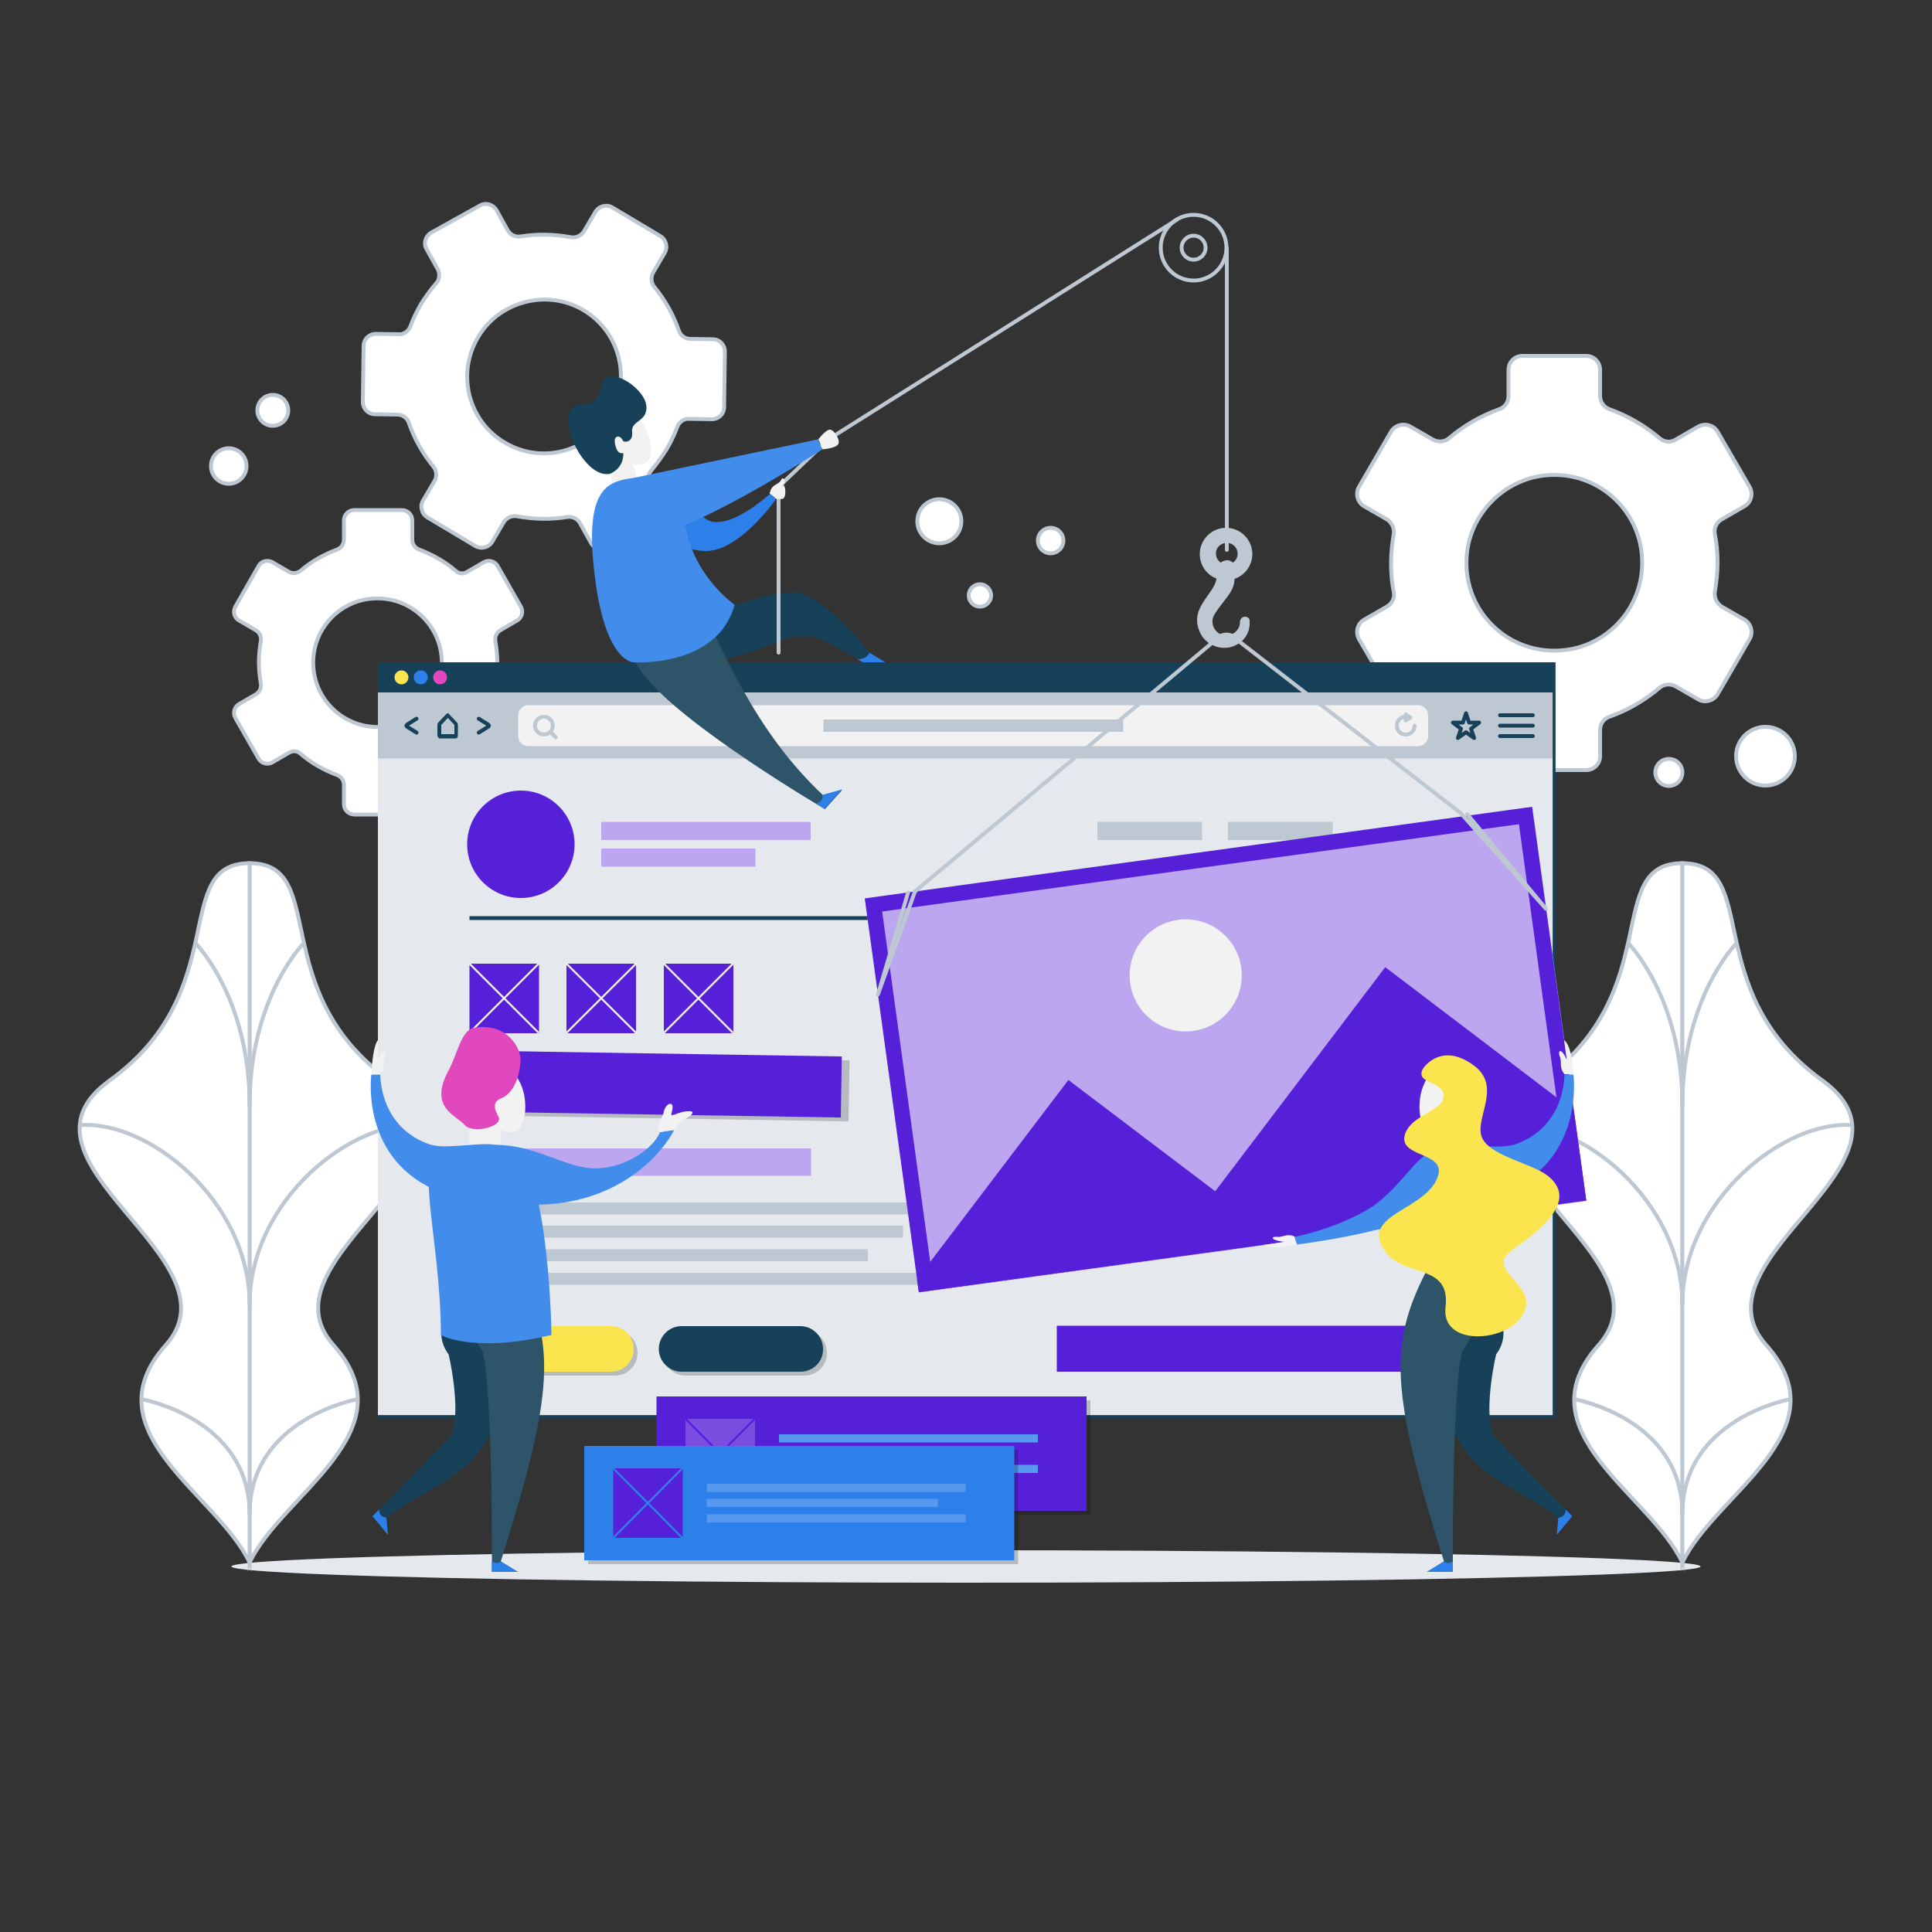 <?xml version="1.0" encoding="utf-8"?>
<!-- Generator: Adobe Illustrator 21.0.0, SVG Export Plug-In . SVG Version: 6.00 Build 0)  -->
<svg version="1.1" id="OBJECTS" xmlns="http://www.w3.org/2000/svg" xmlns:xlink="http://www.w3.org/1999/xlink" x="0px" y="0px"
	 viewBox="0 0 500 500" style="enable-background:new 0 0 500 500;" xml:space="preserve">
<rect x="0" y="0" width="500" height="500" fill="#333333" stroke="none"/>
<style type="text/css">
	.st0{fill:#E5E9ED;}
	.st1{fill:#FFFFFF;stroke:#BEC8D2;stroke-miterlimit:10;}
	.st2{fill:none;stroke:#BEC8D2;stroke-miterlimit:10;}
	.st3{fill:#BEC8D2;}
	.st4{fill:#174159;}
	.st5{fill:none;stroke:#174159;stroke-linecap:round;stroke-miterlimit:10;}
	.st6{fill:#F2F2F2;}
	.st7{fill:none;stroke:#BEC8D2;stroke-linecap:round;stroke-miterlimit:10;}
	.st8{fill:none;stroke:#BEC8D2;stroke-linecap:round;stroke-linejoin:round;stroke-miterlimit:10;}
	.st9{fill:none;stroke:#174159;stroke-linecap:round;stroke-linejoin:round;stroke-miterlimit:10;}
	.st10{fill:none;stroke:#174159;stroke-width:0.75;stroke-miterlimit:10;}
	.st11{fill:#FAE54E;}
	.st12{fill:#2D80EA;}
	.st13{fill:#E148BE;}
	.st14{fill:#5620D8;}
	.st15{fill:#BBA6EF;}
	.st16{fill:none;stroke:#174159;stroke-miterlimit:10;}
	.st17{opacity:0.2;}
	.st18{fill:none;stroke:#F2F2F2;stroke-width:0.5;stroke-miterlimit:10;}
	.st19{fill:#2E546A;}
	.st20{fill:#428DEC;}
	.st21{fill:none;stroke:#000000;stroke-width:0.5;stroke-miterlimit:10;}
	.st22{fill:#784DE0;}
	.st23{fill:none;stroke:#5620D8;stroke-width:0.5;stroke-miterlimit:10;}
	.st24{fill:#5799EE;}
	.st25{fill:none;stroke:#2D80EA;stroke-width:0.5;stroke-miterlimit:10;}
</style>
<g>
	<ellipse class="st0" cx="250" cy="405.4" rx="190.1" ry="4.2"/>
	<g>
		<g>
			<path class="st1" d="M435.4,404.4c-8.4-17.8-41.7-33.9-21.7-56.3c20-22.4-43.7-47.5-14.5-68.5c32.2-23.2,15.5-56.2,36.2-56.2
				V404.4z"/>
			<path class="st1" d="M435.4,404.4c8.4-17.8,41.7-33.9,21.7-56.3c-20-22.4,43.7-47.5,14.5-68.5c-32.2-23.2-15.5-56.2-36.2-56.2
				V404.4z"/>
		</g>
		<path class="st2" d="M435.4,391.9c0-24.9-28-29.8-28-29.8"/>
		<path class="st2" d="M435.4,337.7c0-27.2-26.7-48-44-46.5"/>
		<path class="st2" d="M435.4,286.1c0-28.1-14.1-42.1-14.1-42.1"/>
		<path class="st2" d="M435.4,391.9c0-24.9,28-29.8,28-29.8"/>
		<path class="st2" d="M435.4,337.7c0-27.2,26.7-48,44-46.5"/>
		<path class="st2" d="M435.4,286.1c0-28.1,14.1-42.1,14.1-42.1"/>
	</g>
	<g>
		<g>
			<path class="st1" d="M64.6,404.4c8.4-17.8,41.7-33.9,21.7-56.3c-20-22.4,43.7-47.5,14.5-68.5c-32.2-23.2-15.5-56.2-36.2-56.2
				V404.4z"/>
			<path class="st1" d="M64.6,404.4c-8.4-17.8-41.7-33.9-21.7-56.3c20-22.4-43.7-47.5-14.5-68.5c32.2-23.2,15.5-56.2,36.2-56.2
				V404.4z"/>
		</g>
		<path class="st2" d="M64.6,391.9c0-24.9,28-29.8,28-29.8"/>
		<path class="st2" d="M64.6,337.7c0-27.2,26.7-48,44-46.5"/>
		<path class="st2" d="M64.6,286.1c0-28.1,14.1-42.1,14.1-42.1"/>
		<path class="st2" d="M64.6,391.9c0-24.9-28-29.8-28-29.8"/>
		<path class="st2" d="M64.6,337.7c0-27.2-26.7-48-44-46.5"/>
		<path class="st2" d="M64.6,286.1c0-28.1-14.1-42.1-14.1-42.1"/>
	</g>
	<path class="st1" d="M128.7,171.4c0-1.9-0.2-3.7-0.5-5.5c-0.2-1.1,0.3-2.2,1.3-2.8l4.3-2.5c1.3-0.7,1.7-2.4,1-3.6l-6-10.5
		c-0.7-1.3-2.4-1.7-3.6-1l-4.3,2.5c-1,0.6-2.2,0.5-3-0.3c-2.8-2.4-6-4.2-9.5-5.5c-1-0.4-1.7-1.4-1.7-2.5v-5c0-1.5-1.2-2.7-2.7-2.7
		H91.7c-1.5,0-2.7,1.2-2.7,2.7v5c0,1.1-0.7,2.1-1.7,2.5c-3.5,1.3-6.7,3.1-9.5,5.5c-0.9,0.7-2.1,0.8-3,0.3l-4.3-2.5
		c-1.3-0.7-2.9-0.3-3.6,1l-6,10.5c-0.7,1.3-0.3,2.9,1,3.6l4.3,2.5c1,0.6,1.5,1.7,1.3,2.8c-0.3,1.8-0.5,3.6-0.5,5.5
		c0,1.9,0.2,3.7,0.5,5.5c0.2,1.1-0.3,2.2-1.3,2.8l-4.3,2.5c-1.3,0.7-1.7,2.4-1,3.6l6,10.5c0.7,1.3,2.4,1.7,3.6,1l4.3-2.5
		c1-0.6,2.2-0.5,3,0.3c2.8,2.4,6,4.2,9.5,5.5c1,0.4,1.7,1.4,1.7,2.5v5c0,1.5,1.2,2.7,2.7,2.7h12.1c1.5,0,2.7-1.2,2.7-2.7v-5
		c0-1.1,0.7-2.1,1.7-2.5c3.5-1.3,6.7-3.1,9.5-5.5c0.9-0.7,2.1-0.8,3-0.3l4.3,2.5c1.3,0.7,2.9,0.3,3.6-1l6-10.5
		c0.7-1.3,0.3-2.9-1-3.6l-4.3-2.5c-1-0.6-1.5-1.7-1.3-2.8C128.5,175.1,128.7,173.3,128.7,171.4z M99.9,188
		c-10.9,1.4-20.1-7.8-18.7-18.7c0.9-7.4,6.9-13.4,14.3-14.3c10.9-1.4,20.1,7.8,18.7,18.7C113.4,181,107.4,187,99.9,188z"/>
	<path class="st1" d="M172.5,116.3c1.1-1.9,2.1-3.9,2.8-5.9c0.5-1.2,1.7-2.1,3-2l5.9,0.1c1.8,0,3.2-1.4,3.2-3.1l0.2-14.4
		c0-1.8-1.4-3.2-3.1-3.2l-5.9-0.1c-1.3,0-2.5-0.9-2.9-2.1c-1.4-4.1-3.6-8-6.4-11.4c-0.8-1-0.9-2.5-0.3-3.6l3-5.1
		c0.9-1.5,0.4-3.5-1.1-4.4l-12.4-7.4c-1.5-0.9-3.5-0.4-4.4,1.1l-3,5.1c-0.7,1.1-2,1.7-3.3,1.5c-4.4-0.8-8.8-0.9-13.1-0.2
		c-1.3,0.2-2.6-0.4-3.3-1.6l-2.9-5.2c-0.9-1.5-2.8-2.1-4.3-1.2l-12.6,7c-1.5,0.9-2.1,2.8-1.2,4.3l2.9,5.2c0.6,1.2,0.5,2.6-0.4,3.6
		c-1.4,1.6-2.7,3.4-3.9,5.3c-1.1,1.9-2.1,3.9-2.8,5.9c-0.5,1.2-1.7,2.1-3,2l-5.9-0.1c-1.8,0-3.2,1.4-3.2,3.1L93.9,104
		c0,1.8,1.4,3.2,3.1,3.2l5.9,0.1c1.3,0,2.5,0.9,2.9,2.1c1.4,4.1,3.6,8,6.4,11.4c0.8,1,0.9,2.5,0.3,3.6l-3,5.1
		c-0.9,1.5-0.4,3.5,1.1,4.4l12.4,7.4c1.5,0.9,3.5,0.4,4.4-1.1l3-5.1c0.7-1.1,2-1.7,3.3-1.5c4.4,0.8,8.8,0.9,13.1,0.2
		c1.3-0.2,2.6,0.4,3.3,1.6l2.9,5.2c0.9,1.5,2.8,2.1,4.3,1.2l12.6-7c1.5-0.9,2.1-2.8,1.2-4.3l-2.9-5.2c-0.6-1.2-0.5-2.6,0.4-3.6
		C170,120,171.3,118.2,172.5,116.3z M132.9,115.7c-12-5.2-15.8-20.2-7.7-30.6c5.5-7,15.3-9.5,23.5-6c12,5.2,15.8,20.2,7.7,30.6
		C150.9,116.8,141.1,119.3,132.9,115.7z"/>
	<path class="st1" d="M444.5,145.7c0-2.6-0.2-5.1-0.7-7.5c-0.3-1.5,0.4-3,1.8-3.8l5.9-3.4c1.7-1,2.3-3.2,1.3-5l-8.3-14.3
		c-1-1.7-3.2-2.3-5-1.3l-5.9,3.4c-1.3,0.8-3,0.6-4.1-0.4c-3.8-3.2-8.2-5.8-13-7.5c-1.4-0.5-2.4-1.9-2.4-3.4v-6.8
		c0-2-1.6-3.6-3.6-3.6H394c-2,0-3.6,1.6-3.6,3.6v6.8c0,1.5-0.9,2.9-2.4,3.4c-4.8,1.7-9.2,4.3-13,7.5c-1.2,1-2.8,1.1-4.1,0.4
		l-5.9-3.4c-1.7-1-4-0.4-5,1.3l-8.3,14.3c-1,1.7-0.4,4,1.3,5l5.9,3.4c1.3,0.8,2,2.3,1.8,3.8c-0.4,2.4-0.7,4.9-0.7,7.5
		c0,2.6,0.2,5.1,0.7,7.5c0.3,1.5-0.4,3-1.8,3.8l-5.9,3.4c-1.7,1-2.3,3.2-1.3,5l8.3,14.3c1,1.7,3.2,2.3,5,1.3l5.9-3.4
		c1.3-0.8,3-0.6,4.1,0.4c3.8,3.2,8.2,5.8,13,7.5c1.4,0.5,2.4,1.9,2.4,3.4v6.8c0,2,1.6,3.6,3.6,3.6h16.5c2,0,3.6-1.6,3.6-3.6v-6.8
		c0-1.5,0.9-2.9,2.4-3.4c4.8-1.7,9.2-4.3,13-7.5c1.2-1,2.8-1.1,4.1-0.4l5.9,3.4c1.7,1,4,0.4,5-1.3l8.3-14.3c1-1.7,0.4-4-1.3-5
		l-5.9-3.4c-1.3-0.8-2-2.3-1.8-3.8C444.2,150.7,444.5,148.2,444.5,145.7z M405.2,168.2c-14.9,1.9-27.4-10.6-25.5-25.5
		c1.3-10.1,9.5-18.3,19.6-19.6c14.9-1.9,27.4,10.6,25.5,25.5C423.5,158.8,415.3,167,405.2,168.2z"/>
	<g>
		<rect x="97.8" y="171.4" class="st0" width="304.5" height="195.2"/>
		<g>
			<rect x="97.8" y="179.2" class="st3" width="304.5" height="17.1"/>
			<g>
				<g>
					<path class="st4" d="M115.9,185.8l1.7,1.8v2.4h-3.4v-2.4L115.9,185.8 M115.9,184.6c-0.1,0-0.3,0.1-0.4,0.2l-2.1,2.2
						c-0.1,0.1-0.2,0.4-0.2,0.6v2.7c0,0.4,0.3,0.8,0.6,0.8h4.1c0.4,0,0.6-0.3,0.6-0.8v-2.7c0-0.2-0.1-0.4-0.2-0.6l-2.1-2.2
						C116.2,184.6,116,184.6,115.9,184.6L115.9,184.6z"/>
				</g>
				<g>
					<path class="st5" d="M123.9,189.6l2.4-1.5c0.3-0.2,0.3-0.4,0-0.6l-2.4-1.5"/>
					<path class="st5" d="M107.8,189.6l-2.4-1.5c-0.3-0.2-0.3-0.4,0-0.6l2.4-1.5"/>
				</g>
			</g>
			<g>
				<g>
					<path class="st6" d="M367,193.1H136.7c-1.4,0-2.6-1.2-2.6-2.6v-5.4c0-1.4,1.2-2.6,2.6-2.6H367c1.4,0,2.6,1.2,2.6,2.6v5.4
						C369.6,191.9,368.4,193.1,367,193.1z"/>
				</g>
				<rect x="213.1" y="186.2" class="st3" width="77.6" height="3.2"/>
				<g>
					
						<ellipse transform="matrix(0.707 -0.707 0.707 0.707 -91.551 154.564)" class="st2" cx="140.8" cy="187.8" rx="2.3" ry="2.3"/>
					<line class="st7" x1="142.4" y1="189.4" x2="143.8" y2="190.8"/>
				</g>
				<g>
					<path class="st7" d="M366.1,187.8c0,1.3-1,2.3-2.3,2.3s-2.3-1-2.3-2.3c0-1.3,1-2.3,2.3-2.3"/>
					<polygon class="st8" points="363.8,184.9 365,185.7 363.8,186.5 					"/>
				</g>
			</g>
			<polygon class="st9" points="379.4,184.6 380.2,187 382.8,187 380.7,188.6 381.5,191 379.4,189.5 377.3,191 378.1,188.6 376,187 
				378.6,187 			"/>
			<g>
				<line class="st9" x1="388.2" y1="185.1" x2="396.7" y2="185.1"/>
				<line class="st9" x1="388.2" y1="187.8" x2="396.7" y2="187.8"/>
				<line class="st9" x1="388.2" y1="190.5" x2="396.7" y2="190.5"/>
			</g>
		</g>
		<polyline class="st10" points="402.2,171.4 402.2,366.6 97.8,366.6 		"/>
		<g>
			<rect x="97.8" y="171.4" class="st4" width="304.5" height="7.8"/>
			<g>
				<circle class="st11" cx="103.9" cy="175.3" r="1.8"/>
				<circle class="st12" cx="108.9" cy="175.3" r="1.8"/>
				<circle class="st13" cx="113.9" cy="175.3" r="1.8"/>
			</g>
		</g>
	</g>
	<g>
		<rect x="273.5" y="343.1" class="st14" width="105.3" height="11.9"/>
		<g>
			<g>
				<circle class="st14" cx="134.8" cy="218.5" r="13.9"/>
				<g>
					<rect x="155.6" y="212.7" class="st15" width="54.2" height="4.7"/>
					<rect x="155.6" y="219.6" class="st15" width="39.9" height="4.7"/>
				</g>
			</g>
			<g>
				<rect x="284" y="212.7" class="st3" width="27.1" height="4.7"/>
				<rect x="317.8" y="212.7" class="st3" width="27.1" height="4.7"/>
			</g>
			<line class="st16" x1="121.5" y1="237.6" x2="378.5" y2="237.6"/>
		</g>
		<g>
			<rect x="121.5" y="297.2" class="st15" width="88.4" height="7.1"/>
			<g>
				<rect x="121.5" y="311.2" class="st3" width="123" height="3.1"/>
				<rect x="121.5" y="317.2" class="st3" width="112.2" height="3.1"/>
				<rect x="121.5" y="323.3" class="st3" width="103.1" height="3.1"/>
				<rect x="121.5" y="329.4" class="st3" width="123" height="3.1"/>
			</g>
		</g>
		<g>
			<g>
				<g class="st17">
					<path d="M159.1,356h-30.7c-3.3,0-5.9-2.7-5.9-5.9v0c0-3.3,2.7-5.9,5.9-5.9h30.7c3.3,0,5.9,2.7,5.9,5.9v0
						C165,353.4,162.4,356,159.1,356z"/>
				</g>
				<g>
					<path class="st11" d="M158.1,355h-30.7c-3.3,0-5.9-2.7-5.9-5.9v0c0-3.3,2.7-5.9,5.9-5.9h30.7c3.3,0,5.9,2.7,5.9,5.9v0
						C164,352.4,161.4,355,158.1,355z"/>
				</g>
			</g>
			<g>
				<g class="st17">
					<path d="M208.1,356h-30.7c-3.3,0-5.9-2.7-5.9-5.9v0c0-3.3,2.7-5.9,5.9-5.9h30.7c3.3,0,5.9,2.7,5.9,5.9v0
						C214.1,353.4,211.4,356,208.1,356z"/>
				</g>
				<g>
					<path class="st4" d="M207.1,355h-30.7c-3.3,0-5.9-2.7-5.9-5.9v0c0-3.3,2.7-5.9,5.9-5.9h30.7c3.3,0,5.9,2.7,5.9,5.9v0
						C213.1,352.4,210.4,355,207.1,355z"/>
				</g>
			</g>
		</g>
		<g>
			<g>
				<rect x="121.5" y="249.4" class="st14" width="18" height="18"/>
				<line class="st18" x1="121.5" y1="249.4" x2="139.4" y2="267.3"/>
				<line class="st18" x1="139.4" y1="249.4" x2="121.5" y2="267.3"/>
			</g>
			<g>
				<rect x="146.6" y="249.4" class="st14" width="18" height="18"/>
				<line class="st18" x1="146.6" y1="249.4" x2="164.6" y2="267.3"/>
				<line class="st18" x1="164.6" y1="249.4" x2="146.6" y2="267.3"/>
			</g>
			<g>
				<rect x="171.8" y="249.4" class="st14" width="18" height="18"/>
				<line class="st18" x1="171.8" y1="249.4" x2="189.7" y2="267.3"/>
				<line class="st18" x1="189.7" y1="249.4" x2="171.8" y2="267.3"/>
			</g>
		</g>
	</g>
	<g>
		<g class="st17">
			
				<rect x="165" y="234.9" transform="matrix(1.592011e-02 -1 1 1.592011e-02 -111.322 449.986)" width="15.8" height="93.4"/>
		</g>
		<g>
			
				<rect x="163" y="233.9" transform="matrix(1.592011e-02 -1 1 1.592011e-02 -112.29 447.003)" class="st14" width="15.8" height="93.4"/>
		</g>
	</g>
	<g>
		<line class="st7" x1="317.5" y1="64.1" x2="317.5" y2="142.3"/>
		<path class="st3" d="M322.2,159.6c-0.7,0-1.3,0.6-1.3,1.3c0.1,1.6-1.2,3.2-2.9,3.5c-0.4,0.1-0.8,0.1-1.3,0
			c-0.4-0.1-0.8-0.2-1.1-0.4c-0.7-0.4-1.3-1.1-1.6-1.9c-0.3-0.8-0.3-1.7,0-2.5c1.9-3.7,5.5-6.1,5.5-9.8c2.7-0.9,4.6-3.5,4.6-6.4
			c0-3.8-3.1-6.8-6.8-6.8c-3.8,0-6.8,3.1-6.8,6.8c0,2.9,1.8,5.4,4.3,6.3c-0.2,2.6-3.3,5-4.6,8.5c-0.6,1.7-0.5,3.5,0.2,5.1
			c0.6,1.6,1.8,2.9,3.3,3.6c1.5,0.8,3.1,0.9,4.7,0.6c1.5-0.4,2.9-1.2,3.8-2.5c0.9-1.2,1.3-2.7,1.2-4.1l0-0.1
			C323.5,160.1,322.9,159.6,322.2,159.6z M317.5,140.5c1.6,0,2.8,1.3,2.8,2.8c0,1-0.5,1.8-1.2,2.3c-0.5-0.4-1.1-0.7-1.8-0.6
			c-0.5,0.1-1,0.3-1.4,0.6c-0.7-0.5-1.2-1.3-1.2-2.3C314.6,141.8,315.9,140.5,317.5,140.5z"/>
	</g>
	
		<rect x="230" y="220.2" transform="matrix(0.991 -0.136 0.136 0.991 -34.023 45.711)" class="st15" width="174.3" height="102.8"/>
	<polygon class="st14" points="358.5,250.3 314.5,308.3 276.5,279.5 237.3,331.1 237.8,334.4 410.5,310.6 407.3,287.4 	"/>
	<g>
		<path class="st14" d="M393.1,213.3l12.9,94l-164.8,22.6l-12.9-94L393.1,213.3 M396.5,208.8l-172.7,23.7l14,101.9l172.7-23.7
			L396.5,208.8L396.5,208.8z"/>
	</g>
	<g>
		
			<ellipse transform="matrix(0.991 -0.136 0.136 0.991 -31.497 44.125)" class="st6" cx="306.8" cy="252.3" rx="14.5" ry="14.5"/>
	</g>
	<polyline class="st8" points="235,231 227.2,257.4 236.8,230.7 	"/>
	<polyline class="st8" points="379.7,210.7 400.1,235.2 378,210.4 	"/>
	<path class="st8" d="M378,210.4l-57.7-44.7c-1.4-1.9-4.2-2-5.7-0.1l-77.8,65.1"/>
	<g>
		<circle class="st7" cx="308.9" cy="64.1" r="8.5"/>
		<circle class="st7" cx="308.9" cy="64.1" r="3.1"/>
	</g>
	<g>
		<g>
			<path class="st4" d="M373.2,329.2c-3.3,14.9-2,34,5.2,45.1c5.7,8.8,15.8,11.5,24.9,18.5l-0.4,4.4l4-4.8c0,0-5-5-19.6-20
				c-3.6-3.7-1-18.2-0.1-21.9c4.5-6,0-12.3-3-21.3H373.2z"/>
			<path class="st12" d="M403.3,392.8l-0.4,4.4l4-4.8l-1.7-1.7C405.2,390.7,405.4,392.5,403.3,392.8z"/>
		</g>
		<g>
			<path class="st19" d="M369,329.2c-9.5,18.8-9.2,30.9,4.7,74.9l-4.4,2.7h6.7c0,0-0.3-46.5,2.4-57.1c4.5-6,4.6-11.6,1.6-20.5H369z"
				/>
			<path class="st12" d="M369.3,406.8h6.7v-2.7c0,0-1.4,0.9-2.3,0L369.3,406.8z"/>
		</g>
		<path class="st6" d="M379.4,285.8c-1.7,5.1-6.4,7.6-8.9,7.2c-2.5-0.5-3.7-4.7-2.9-9.4c0.9-4.7,3.6-7.4,6.1-7.7
			C377.3,275.4,381.7,278.6,379.4,285.8z"/>
		<rect x="373.7" y="287.2" class="st6" width="4.6" height="11.6"/>
		<path class="st12" d="M374.6,296.1c-6.1,1.1-10.2,11.1-10.8,14.7c-0.4,2.1-0.1,4.2,2.2,8.3c3.3,5.7,3,10.1,3,10.1h15.2
			c0-4.6,2.9-9.7,4.7-16.8C390.6,305.3,384.9,294.2,374.6,296.1z"/>
		<g>
			<path class="st20" d="M379.8,296.3c0,0,8.8,1.1,12.5-0.2c8.6-3.1,12.3-10.4,12.6-18h2.3c0,0,3.1,22.4-18.1,30.5L379.8,296.3z"/>
			<path class="st6" d="M404.9,278c-1.5-1.7-0.6-3.1-1.2-4.5c-0.6-1.3,0.1-2.9,1.8,0.8l-0.7-5.1c0,0,2,1,2.4,8.8H404.9z"/>
		</g>
		<g>
			<path class="st20" d="M374.2,297.3c4.6,0.9,4,9.1-1.2,13.9c-4.9,4.5-18.8,8.4-37.4,10.9l-0.6-2c0,0,10.4-1.9,19.5-7.4
				C363.5,307,367.6,296,374.2,297.3z"/>
			<path class="st6" d="M335,320c-2-0.9-3.1,0.3-4.5,0.1c-1.4-0.2-2.1,0.8,1.8,1.3l-5.3,0.8c0,0,1.3,1.5,8.6-0.1L335,320z"/>
		</g>
		<path class="st11" d="M368.3,276.5c-2.3,4.1,5.3,3.1,5.3,7.1s-8.4,4.8-10,10c-1.8,6,10.4,4.4,8.6,10.6
			c-2.7,9.1-20.6,9.9-13.8,19.6c5,7,17.1,3,15.7,14.5c-1.3,11.2,19.1,8.9,20.8-0.2c1.2-6.1-10.2-9.8-3.8-14.4
			c7.8-5.6,17.7-13.2,9.2-19.6c-4.3-3.2-15.8-5.2-17-10.4c-1.2-5.2,5.6-13.1-2.5-18.4C372.7,269.8,368.3,276.5,368.3,276.5z"/>
	</g>
	<g>
		<g>
			<path class="st4" d="M163.7,155.2c0,0,4,16.2,12.5,16.2c19.4,0,25-7.4,32.7-6.9c4.1,0.3,14.4,6.9,14.4,6.9h5.8l-4.1-2.5
				c0,0-11.2-14.6-18.7-15.5c-9.5-1.1-22,8.3-28.8,1.9H163.7z"/>
			<path class="st12" d="M223.3,171.4l-1.3-0.8c0,0,2.3,0.1,3-1.7l4.1,2.5H223.3z"/>
		</g>
		<polyline class="st7" points="304.5,56.9 214.4,113.7 201.5,126 201.5,168.9 		"/>
		<g>
			<path class="st3" d="M199.2,127.7c0.8-1.4,2.7-4,3.6-2.3c0.6,1.1,0.3,3.1-0.2,3.3c-0.5,0.2-1.9,0.3-1.9,0.3L199.2,127.7z"/>
			<path class="st12" d="M161.3,125.1c7.4-4.2,19.3,9.2,23,9.9c5.9,1.1,14.2-6.6,15-7.2l1.5,1.4c0,0-9.1,13.1-17.8,13.4
				S151.9,130.4,161.3,125.1z"/>
			<path class="st6" d="M199.2,127.7c0.3-1.4,0.8-1.9,1.8-2.4c1.4-0.8,1.1-1.5,1.6-1.5c0.5,0,1,1.4-0.2,1.8c0,0,0.1,2.4-2,3
				L199.2,127.7z"/>
			<path class="st6" d="M202.8,125.5c0.1,0.5-0.5,0.4-1.1,0.4c-0.7,0-1.5-0.1-1.4,0.8c0.2,1.5,0,2.4,0.7,2.4c0.7,0,1.2,0.2,1.7-0.1
				C203.3,128.8,203.5,126.6,202.8,125.5z"/>
		</g>
		<g>
			<g>
				<path class="st19" d="M178.4,151c9.5,18.8,16.9,38.1,34.6,54.8l5-1.4l-4.5,5c0,0-36.9-21.6-46.9-34.8c-4.5-6-5.7-10.4-2.7-19.3
					L178.4,151z"/>
			</g>
			<path class="st12" d="M213.4,209.3l4.5-5l-5,1.4c0,0,0.3,1.7-1.6,2.3L213.4,209.3z"/>
		</g>
		<path class="st6" d="M157.3,115.8c2.7,4.1,7.5,5.1,9.6,4.1s2.1-5,0.2-9c-1.9-3.9-5-5.6-7.2-5.3
			C156.5,106.2,153.5,110.1,157.3,115.8z"/>
		<polygon class="st6" points="159,127.7 165.5,125.9 162.6,115.7 155.6,111.6 		"/>
		<path class="st20" d="M163.9,123.7c-6.9,0.9-12.9,2.8-9.9,26c2.8,21.8,9.9,21.7,9.9,21.7s21.8,1.5,26.2-14.9
			c0,0-9.4-6.5-12.3-18.3C174.9,126.4,169.3,123,163.9,123.7z"/>
		<g>
			<path class="st20" d="M163.9,123.7l47.8-10l1.1,2.6c0,0-33,21.4-44.5,22.1S155.6,126.2,163.9,123.7z"/>
			<path class="st6" d="M211.8,113.7c0,0,2-2.7,3.1-2.5c1.1,0.2,2.7,2.8,2,3.8c-0.6,1-4,1.3-4,1.3L211.8,113.7z"/>
		</g>
		<path class="st4" d="M157.9,122.6c0,0,3.6-1.3,3.4-5.4c0,0-1.7,0.9-2.2-2.8c-0.2-1.7,1.4-2,2.2-0.2c1.1,0.4,2.5-0.3,2.3-2.3
			c-0.4-3.1,3.6-2.6,3.7-6.3c0.2-4.8-9.4-11.1-11.2-6.7c-1.5,3.6-1,5.7-5.6,5.8C142.1,104.8,150.7,124.3,157.9,122.6z"/>
	</g>
	<g>
		<g>
			<g>
				<path class="st4" d="M130.1,329.2c3.3,14.9,2,34-5.2,45.1c-5.7,8.8-15.8,11.5-24.9,18.5l0.4,4.4l-4-4.8c0,0,5-5,19.6-20
					c3.6-3.7,1-18.2,0.1-21.9c-4.5-6,0-12.3,3-21.3H130.1z"/>
				<path class="st12" d="M100,392.8l0.4,4.4l-4-4.8l1.7-1.7C98.1,390.7,97.9,392.5,100,392.8z"/>
			</g>
			<g>
				<path class="st19" d="M134.3,329.2c9.5,18.8,9.2,30.9-4.7,74.9l4.4,2.7h-6.7c0,0,0.3-46.5-2.4-57.1c-4.5-6-4.6-11.6-1.6-20.5
					H134.3z"/>
				<path class="st12" d="M134,406.8h-6.7v-2.7c0,0,1.4,0.9,2.3,0L134,406.8z"/>
			</g>
			<path class="st6" d="M123.9,285.8c1.7,5.1,6.4,7.6,8.9,7.2s3.7-4.7,2.9-9.4c-0.9-4.7-3.6-7.4-6.1-7.7
				C126,275.4,121.6,278.6,123.9,285.8z"/>
			
				<rect x="121.5" y="287.2" transform="matrix(-1 -1.224647e-16 1.224647e-16 -1 251.081 586.022)" class="st6" width="8.1" height="11.6"/>
			<g>
				<path class="st20" d="M123.5,296.3c0,0-8.8,1.1-12.5-0.2c-8.6-3.1-12.3-10.4-12.6-18h-2.3c0,0-3.1,22.4,18.1,30.5L123.5,296.3z"
					/>
				<path class="st6" d="M98.4,278c1.5-1.7,0.6-3.1,1.2-4.5c0.6-1.3-0.1-2.9-1.8,0.8l0-5.1c0,0-1.3,1-1.7,8.8H98.4z"/>
			</g>
		</g>
		<path class="st20" d="M133,297.9c-5.7-2.8-8-1.6-17.5-1.2c-9.4,0.4-1.4,23.2-1.4,48.8c0,0,8.2,4.8,28.6,0
			C142.8,345.5,142,302.4,133,297.9z"/>
		<path class="st13" d="M129,289c1.4,2.5-6.7,4.6-8.8,2.1c-2.1-2.5-9.4-4.4-4.1-14.1c2.3-4.2,3.2-10.4,6.6-11
			c8.2-1.4,12.2,4.9,12,8.6c-0.3,5.1-2.3,8.2-4.3,9.3C129,284.6,126.8,285.1,129,289z"/>
		<g>
			<path class="st20" d="M128.3,296.3c9.8,0,17.1,5.3,24.2,6c8.3,0.8,16.6-4.9,18.3-9.3l3.7-0.6c0,0-5.7,12-21.7,17.2
				c-8,2.6-17.9,3-23.8,0.3C123.1,307.2,121.5,296.4,128.3,296.3z"/>
			<path class="st6" d="M170.8,293c-1.2-1.8,0.6-3.6,0.9-4.9c0.2-1.3,0.9-2.3,1.6-2.4c1.1-0.2,0.8,1.3,0.4,2.8
				c0,0.2,0.1,0.3,0.3,0.2c0.9-0.4,3.1-1.3,4.8-1.1c0.6,0.1,0.9,0.7-1.4,1.9c-2.3,1.2-2.8,2.9-2.8,2.9L170.8,293z"/>
		</g>
	</g>
	<g>
		<g class="st17">
			<rect x="170.9" y="362.4" width="111.3" height="29.6"/>
			<rect x="178.4" y="368.2" width="18" height="18"/>
			<line class="st21" x1="178.4" y1="368.2" x2="196.3" y2="386.2"/>
			<line class="st21" x1="196.3" y1="368.2" x2="178.4" y2="386.2"/>
			<rect x="202.6" y="372.2" width="67" height="2.1"/>
			<rect x="202.6" y="380.1" width="67" height="2.1"/>
			<rect x="202.6" y="376.2" width="59.8" height="2.1"/>
		</g>
		<g>
			<g>
				<rect x="169.9" y="361.4" class="st14" width="111.3" height="29.6"/>
				<g>
					<g>
						<rect x="177.4" y="367.2" class="st22" width="18" height="18"/>
						<line class="st23" x1="177.4" y1="367.2" x2="195.3" y2="385.2"/>
						<line class="st23" x1="195.3" y1="367.2" x2="177.4" y2="385.2"/>
					</g>
					<rect x="201.6" y="371.2" class="st24" width="67" height="2.1"/>
					<rect x="201.6" y="379.1" class="st24" width="67" height="2.1"/>
					<rect x="201.6" y="375.2" class="st24" width="59.8" height="2.1"/>
				</g>
			</g>
		</g>
	</g>
	<g>
		<g class="st17">
			<rect x="152.2" y="375.2" width="111.3" height="29.6"/>
			<rect x="159.7" y="381" width="18" height="18"/>
			<line class="st21" x1="159.7" y1="381" x2="177.6" y2="399"/>
			<line class="st21" x1="177.6" y1="381" x2="159.7" y2="399"/>
			<rect x="183.9" y="385" width="67" height="2.1"/>
			<rect x="183.9" y="392.9" width="67" height="2.1"/>
			<rect x="183.9" y="388.9" width="59.8" height="2.1"/>
		</g>
		<g>
			<g>
				<rect x="151.2" y="374.2" class="st12" width="111.3" height="29.6"/>
				<g>
					<g>
						<rect x="158.7" y="380" class="st14" width="18" height="18"/>
						<line class="st25" x1="158.7" y1="380" x2="176.6" y2="398"/>
						<line class="st25" x1="176.6" y1="380" x2="158.7" y2="398"/>
					</g>
					<rect x="182.9" y="384" class="st24" width="67" height="2.1"/>
					<rect x="182.9" y="391.9" class="st24" width="67" height="2.1"/>
					<rect x="182.9" y="387.9" class="st24" width="59.8" height="2.1"/>
				</g>
			</g>
		</g>
	</g>
	<circle class="st1" cx="253.6" cy="154.1" r="2.9"/>
	<circle class="st1" cx="243.1" cy="134.9" r="5.7"/>
	<circle class="st1" cx="271.9" cy="139.9" r="3.3"/>
	<circle class="st1" cx="59.2" cy="120.6" r="4.6"/>
	<circle class="st1" cx="70.6" cy="106.2" r="4"/>
	<circle class="st1" cx="431.9" cy="199.9" r="3.5"/>
	<circle class="st1" cx="456.9" cy="195.7" r="7.6"/>
</g>
</svg>
